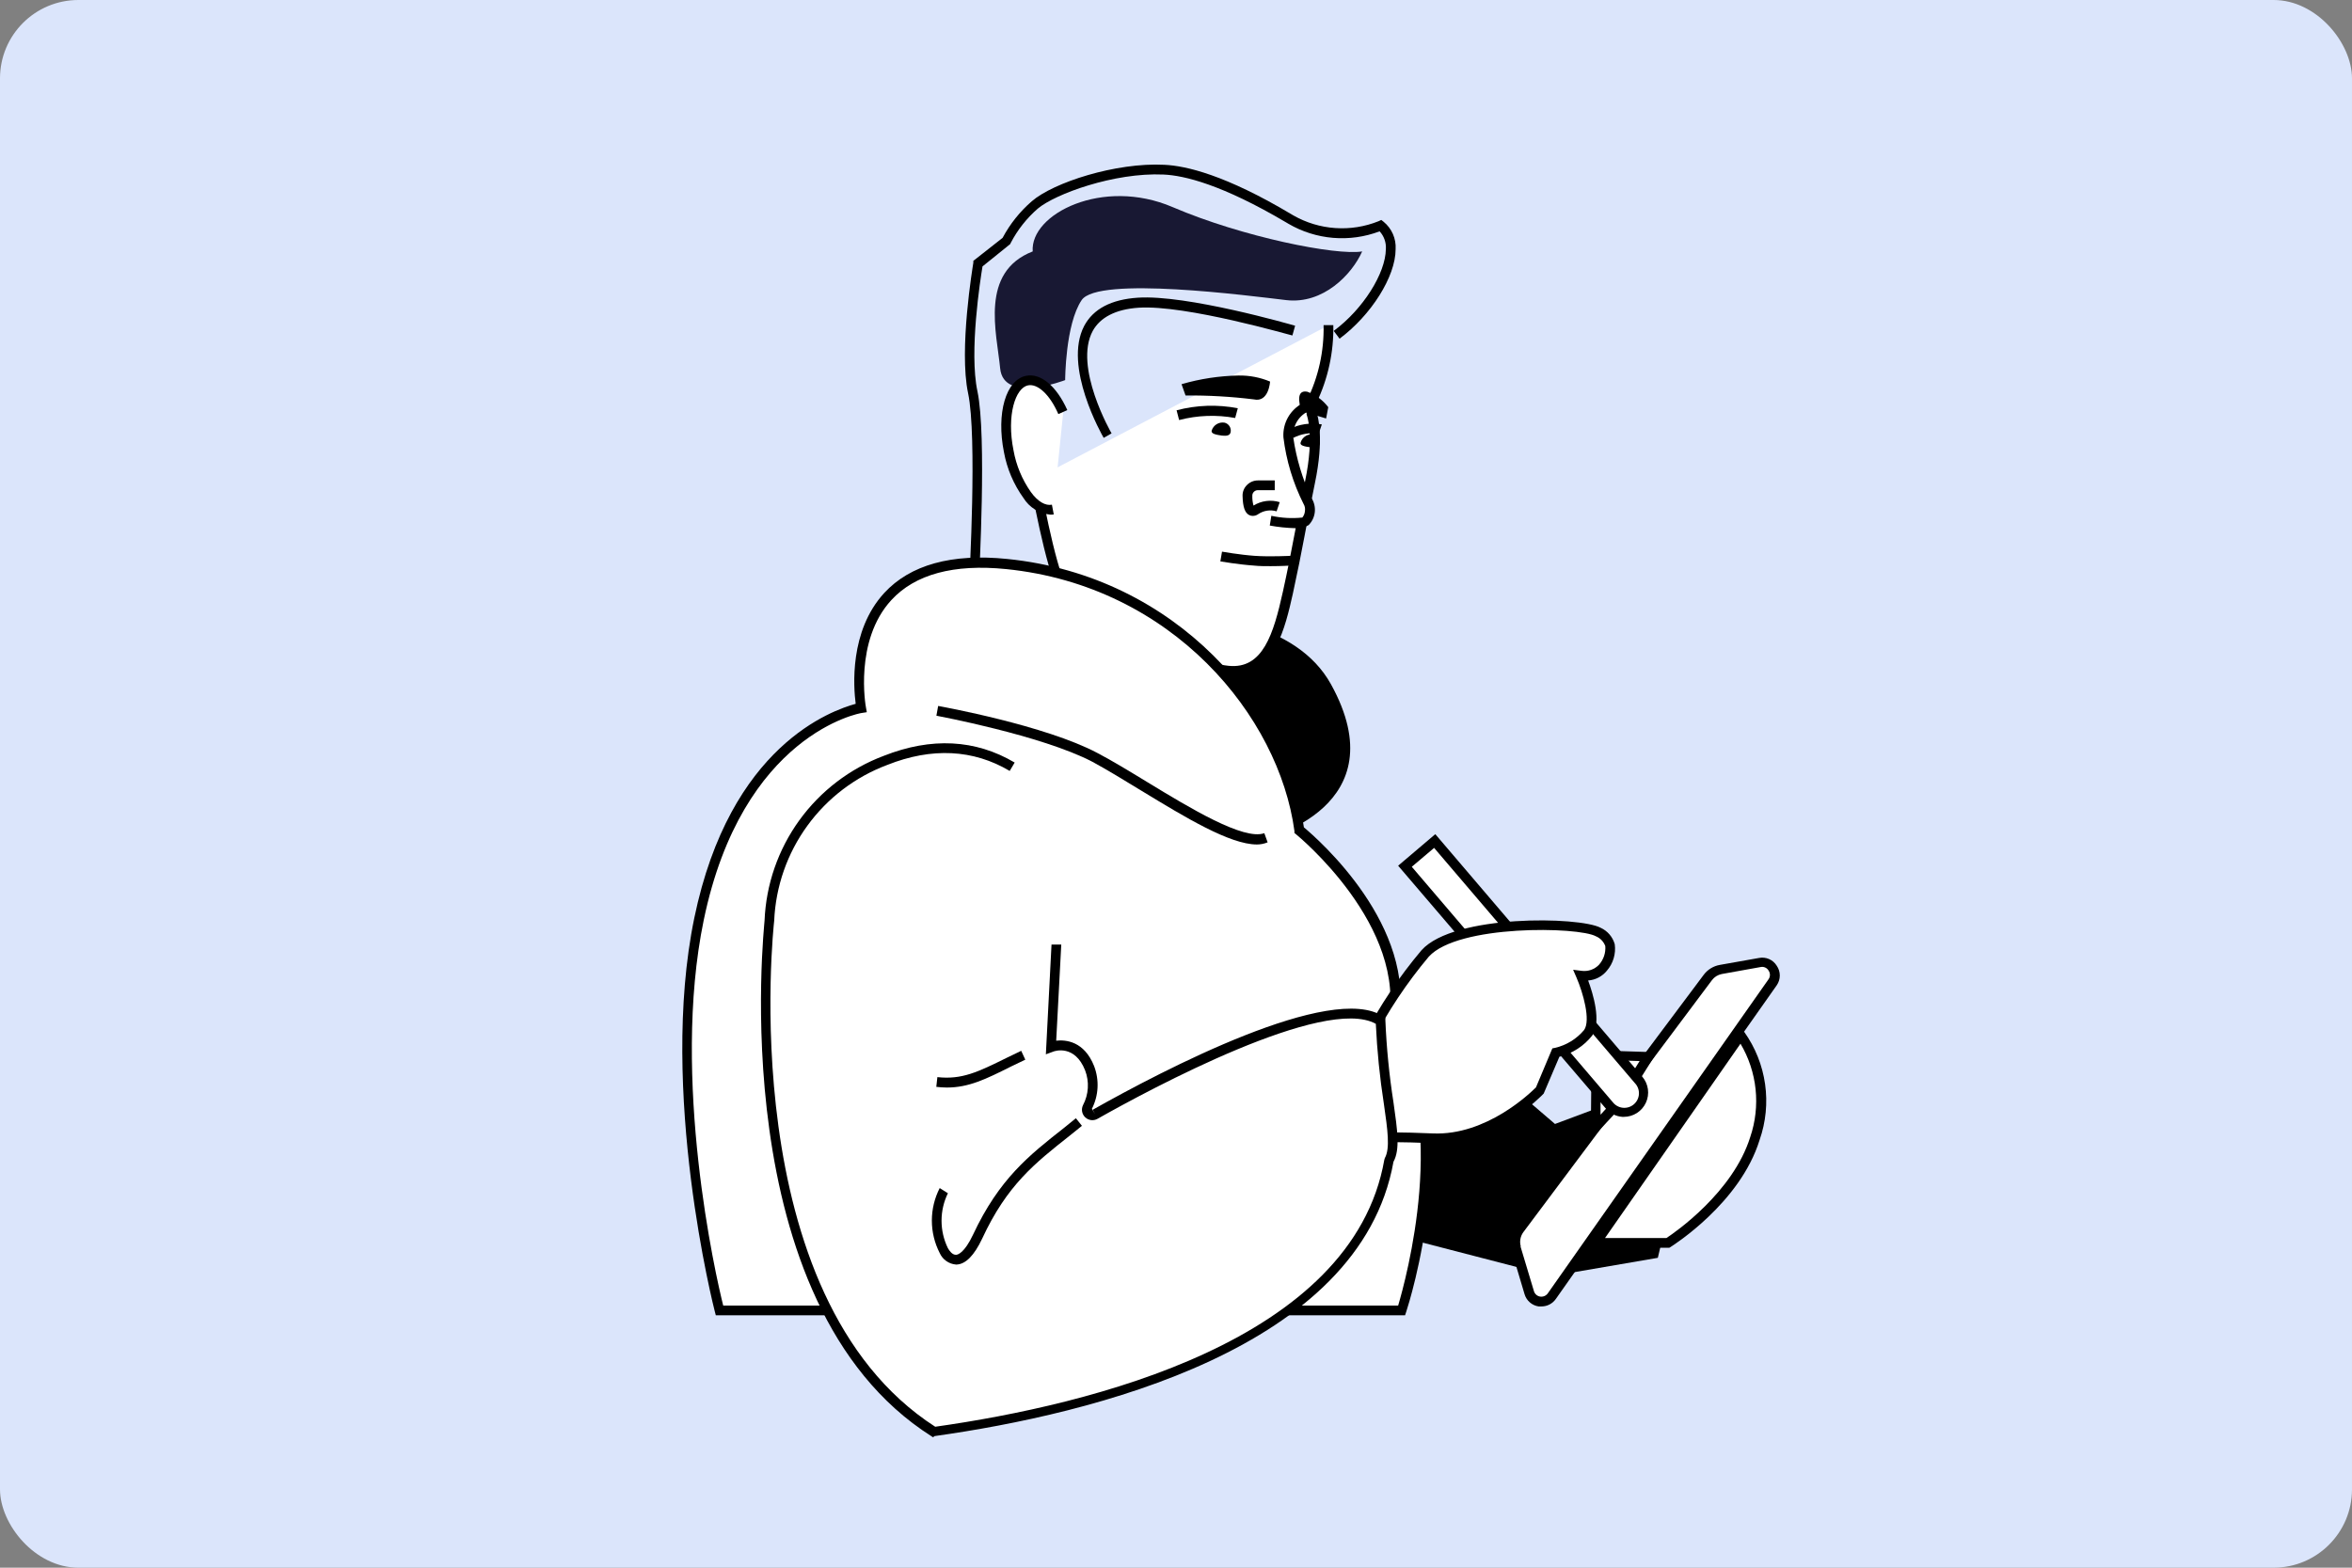 <svg width="300" height="200" viewBox="0 0 300 200" fill="none" xmlns="http://www.w3.org/2000/svg">
<rect x="0" y="0" width="300" height="200" fill="#808080" stroke="none"/>
<rect width="300" height="200" rx="10" fill="#DBE5FB"/>
<g clip-path="url(#clip0_2034_51840)">
<path d="M198.341 143.392L154.662 105.934L152.201 150.949L197.918 162.793L211.458 160.468L217.165 136.358L198.341 143.392Z" fill="black"/>
<path d="M169.757 87.279C161.053 71.607 124.151 80.568 124.151 80.568L98.128 167.08L175.849 166.819L161.414 106.941C161.414 106.941 178.435 102.951 169.757 87.279Z" fill="black"/>
<path d="M193.355 159.189L195.059 164.893C195.146 165.183 195.314 165.443 195.542 165.643C195.771 165.843 196.051 165.974 196.351 166.022C196.65 166.07 196.957 166.033 197.237 165.914C197.516 165.796 197.757 165.601 197.931 165.353L226.08 125.272C226.259 125.012 226.357 124.704 226.361 124.388C226.366 124.072 226.277 123.761 226.105 123.496C225.934 123.23 225.688 123.021 225.398 122.895C225.108 122.769 224.787 122.731 224.476 122.786L219.503 123.681C218.838 123.796 218.242 124.161 217.837 124.7L193.778 156.852C193.532 157.183 193.366 157.565 193.293 157.971C193.219 158.376 193.241 158.793 193.355 159.189Z" fill="white"/>
<path d="M196.613 166.67H196.252C195.837 166.608 195.448 166.428 195.131 166.153C194.814 165.878 194.582 165.519 194.462 165.117L192.758 159.4C192.611 158.909 192.581 158.39 192.669 157.885C192.758 157.38 192.963 156.903 193.268 156.492L217.327 124.34C217.828 123.681 218.562 123.237 219.378 123.097L224.352 122.215C224.787 122.127 225.239 122.175 225.646 122.353C226.053 122.531 226.396 122.83 226.627 123.209C226.879 123.574 227.015 124.008 227.015 124.452C227.015 124.896 226.879 125.329 226.627 125.695L198.441 165.726C198.234 166.018 197.961 166.257 197.642 166.422C197.324 166.586 196.971 166.671 196.613 166.67ZM193.94 159.014L195.655 164.719C195.708 164.899 195.811 165.06 195.952 165.183C196.093 165.306 196.266 165.387 196.451 165.415C196.635 165.441 196.822 165.417 196.993 165.345C197.164 165.272 197.312 165.155 197.421 165.005L225.583 124.924C225.695 124.762 225.756 124.569 225.756 124.371C225.756 124.173 225.695 123.98 225.583 123.818C225.483 123.647 225.332 123.513 225.151 123.432C224.97 123.352 224.769 123.33 224.576 123.371L219.602 124.265C219.105 124.364 218.662 124.643 218.359 125.048L194.3 157.2C194.112 157.458 193.985 157.755 193.929 158.07C193.873 158.384 193.889 158.707 193.977 159.014H193.94Z" fill="black"/>
<path d="M203.526 138.732L205.428 134.68L210.227 134.829L206.87 140.211L203.526 143.79V138.732Z" fill="white"/>
<path d="M202.904 145.368L202.966 138.471L205.043 134.046L211.334 134.245L207.405 140.534L202.904 145.368ZM204.148 138.868V142.212L206.423 139.726L209.133 135.364L205.826 135.264L204.148 138.868Z" fill="black"/>
<path d="M222.014 132.058C223.342 133.954 224.2 136.138 224.517 138.431C224.835 140.723 224.604 143.059 223.842 145.244C221.355 153.173 212.739 158.567 212.739 158.567H203.526L222.014 132.058Z" fill="white"/>
<path d="M212.913 159.188H202.332L221.964 131.026L222.487 131.66C223.889 133.632 224.799 135.912 225.138 138.308C225.478 140.704 225.238 143.146 224.439 145.43C221.952 153.484 213.423 158.865 213.062 159.101L212.913 159.188ZM204.719 157.946H212.552C213.684 157.2 221.044 152.104 223.245 145.058C223.909 143.101 224.141 141.024 223.927 138.969C223.712 136.913 223.055 134.929 222.002 133.151L204.719 157.946Z" fill="black"/>
<path d="M131.997 61.143C131.997 61.143 133.886 72.216 135.615 75.423C137.343 78.629 151.629 85.067 156.664 85.576C161.7 86.086 163.142 80.754 164.274 75.634C165.405 70.514 165.791 67.854 167.084 61.565C168.377 55.277 167.258 52.679 167.258 52.679V51.337C168.749 48.283 169.491 44.917 169.421 41.519" fill="white"/>
<path d="M157.323 86.186H156.602C151.629 85.676 136.995 79.288 135.067 75.709C133.314 72.453 131.462 61.702 131.337 61.242L132.581 61.031C132.581 61.143 134.483 72.042 136.137 75.124C137.79 78.207 151.703 84.433 156.714 84.943C161.066 85.39 162.433 80.916 163.639 75.46C164.273 72.577 164.659 70.551 165.106 68.215C165.479 66.313 165.865 64.237 166.462 61.404C167.705 55.451 166.673 52.916 166.661 52.891V52.642L166.723 51.039C168.176 48.066 168.896 44.789 168.824 41.482H170.067C170.132 44.919 169.391 48.324 167.904 51.424V52.518C168.128 53.152 168.911 55.948 167.718 61.64C167.133 64.474 166.748 66.537 166.387 68.426C165.94 70.787 165.542 72.813 164.908 75.721C163.95 79.972 162.558 86.186 157.323 86.186Z" fill="black"/>
<path d="M124.872 74.192L123.629 74.118C123.629 73.944 124.661 55.724 123.48 50.156C122.298 44.589 124.076 34 124.151 33.515V33.279L127.881 30.346C128.826 28.572 130.09 26.988 131.611 25.673C134.359 23.287 142.329 20.702 148.52 21.025C151.293 21.149 156.353 22.342 164.684 27.314L164.957 27.475C166.597 28.412 168.427 28.966 170.311 29.095C172.196 29.225 174.085 28.926 175.837 28.221L176.185 28.059L176.483 28.295C176.996 28.715 177.402 29.25 177.668 29.858C177.934 30.465 178.052 31.126 178.012 31.788C178.012 35.292 174.892 40.202 170.863 43.209L170.117 42.215C173.847 39.456 176.732 34.882 176.769 31.775C176.796 31.364 176.739 30.952 176.602 30.563C176.466 30.174 176.252 29.817 175.973 29.513C174.084 30.228 172.058 30.512 170.045 30.345C168.031 30.177 166.081 29.562 164.336 28.544L164.062 28.382C155.893 23.548 151.044 22.38 148.409 22.268C142.105 21.982 134.595 24.753 132.382 26.605C130.958 27.84 129.781 29.332 128.913 31.005L128.851 31.141L125.32 33.987C125.059 35.566 123.591 44.862 124.673 49.92C125.879 55.625 124.872 73.434 124.872 74.192Z" fill="black"/>
<path d="M140.775 55.861C140.563 55.488 135.577 46.764 138.288 41.581C139.444 39.406 141.744 38.201 145.139 37.977C151.355 37.567 164.634 41.395 165.194 41.556L164.846 42.799C164.709 42.799 151.256 38.859 145.226 39.257C142.291 39.456 140.327 40.5 139.382 42.215C136.895 46.801 141.732 55.202 141.782 55.289L140.775 55.861Z" fill="black"/>
<path d="M161.998 48.678C160.731 48.147 159.368 47.885 157.994 47.907C155.528 47.952 153.078 48.324 150.708 49.013L151.218 50.455C154.127 50.429 157.035 50.595 159.922 50.952C161.849 51.387 161.998 48.678 161.998 48.678Z" fill="black"/>
<path d="M166.487 51.983C165.778 52.341 165.193 52.903 164.808 53.596C164.422 54.29 164.253 55.083 164.323 55.873C164.693 58.663 165.512 61.374 166.748 63.902C166.998 64.309 167.109 64.787 167.061 65.263C167.014 65.739 166.812 66.186 166.487 66.537C165.84 67.084 162.061 66.437 162.061 66.437" fill="white"/>
<path d="M165.156 67.382C164.084 67.353 163.016 67.241 161.961 67.046L162.16 65.803C163.457 66.089 164.792 66.164 166.114 66.027C166.313 65.784 166.431 65.484 166.449 65.17C166.494 64.859 166.428 64.542 166.263 64.275C164.927 61.618 164.061 58.75 163.702 55.799C163.643 54.906 163.847 54.016 164.289 53.239C164.731 52.461 165.391 51.83 166.188 51.424L166.835 52.493C166.211 52.797 165.697 53.286 165.364 53.893C165.03 54.501 164.892 55.197 164.97 55.886C165.357 58.514 166.124 61.071 167.245 63.479C167.605 64.014 167.768 64.657 167.707 65.298C167.646 65.939 167.364 66.54 166.909 66.996C166.379 67.303 165.767 67.438 165.156 67.382Z" fill="black"/>
<path d="M166.735 49.97C164.97 49.634 166.014 52.456 166.014 52.456L169.147 53.388L169.421 51.946C168.734 51.043 167.802 50.357 166.735 49.97Z" fill="black"/>
<path d="M163.03 64.61C162.547 64.464 162.038 64.427 161.539 64.502C161.04 64.578 160.564 64.763 160.146 65.045C159.338 65.629 159.139 64.374 159.114 63.281C159.109 63.103 159.14 62.926 159.204 62.76C159.269 62.594 159.366 62.444 159.49 62.316C159.614 62.189 159.762 62.087 159.926 62.018C160.09 61.949 160.266 61.913 160.444 61.913H162.595" fill="white"/>
<path d="M159.773 65.816C159.626 65.816 159.481 65.781 159.35 65.716C158.791 65.443 158.529 64.697 158.492 63.293C158.48 63.034 158.523 62.775 158.617 62.533C158.712 62.291 158.855 62.072 159.039 61.889C159.221 61.699 159.439 61.549 159.68 61.446C159.922 61.344 160.182 61.291 160.444 61.292H162.595V62.535H160.444C160.349 62.533 160.255 62.55 160.167 62.587C160.079 62.623 160 62.677 159.934 62.746C159.867 62.812 159.814 62.891 159.779 62.979C159.745 63.067 159.73 63.161 159.735 63.256C159.723 63.675 159.774 64.094 159.885 64.499C160.379 64.191 160.933 63.993 161.51 63.918C162.087 63.843 162.673 63.892 163.229 64.064L162.831 65.232C162.442 65.116 162.032 65.087 161.63 65.147C161.228 65.207 160.845 65.355 160.506 65.58C160.296 65.739 160.037 65.822 159.773 65.816Z" fill="black"/>
<path d="M155.757 70.998C155.757 70.998 158.007 71.396 159.972 71.545C161.936 71.694 164.672 71.545 164.672 71.545" fill="white"/>
<path d="M162.073 72.229C161.364 72.229 160.606 72.229 159.934 72.154C157.945 72.017 155.744 71.632 155.657 71.62L155.869 70.377C155.869 70.377 158.107 70.775 160.021 70.911C161.936 71.048 164.609 70.911 164.634 70.911V72.154C164.634 72.154 163.416 72.229 162.073 72.229Z" fill="black"/>
<path d="M150.236 52.978C152.674 52.343 155.222 52.258 157.696 52.729L150.236 52.978Z" fill="white"/>
<path d="M150.398 53.587L150.075 52.344C152.625 51.67 155.294 51.581 157.883 52.083L157.547 53.326C155.174 52.888 152.733 52.977 150.398 53.587Z" fill="black"/>
<path d="M154.551 54.929C154.657 54.589 154.883 54.299 155.188 54.114C155.492 53.929 155.853 53.861 156.204 53.922C156.468 53.99 156.694 54.158 156.836 54.39C156.978 54.622 157.023 54.9 156.963 55.165C156.851 55.588 156.453 55.625 155.868 55.575C155.098 55.463 154.439 55.339 154.551 54.929Z" fill="black"/>
<path d="M164.659 55.314C165.81 54.732 167.117 54.532 168.389 54.742L164.659 55.314Z" fill="white"/>
<path d="M164.945 55.873L164.398 54.767C165.693 54.107 167.169 53.889 168.6 54.146L168.203 55.327C167.086 55.158 165.945 55.349 164.945 55.873Z" fill="black"/>
<path d="M165.902 56.433C166.011 56.092 166.24 55.802 166.547 55.617C166.853 55.432 167.216 55.364 167.569 55.426C167.83 55.496 168.055 55.665 168.196 55.896C168.337 56.127 168.384 56.404 168.327 56.669C168.215 57.091 167.817 57.129 167.233 57.079C166.4 56.967 165.741 56.843 165.902 56.433Z" fill="black"/>
<path d="M128.378 71.98C105.998 69.718 109.815 90.337 109.815 90.337C109.815 90.337 94.224 92.698 89.138 117.256C84.55 139.453 91.749 167.18 91.749 167.18H178.783C178.783 167.18 186.38 143.79 177.664 130.852C180.474 117.803 165.716 105.934 165.716 105.934C163.863 92.201 150.796 74.255 128.378 71.98Z" fill="white"/>
<path d="M179.218 167.801H91.302L91.178 167.329C91.103 167.055 83.991 139.216 88.554 117.132C93.117 95.047 106.16 90.622 109.144 89.79C108.87 87.677 108.311 80.518 112.787 75.647C116.107 72.055 121.378 70.588 128.465 71.309C150.249 73.509 164.174 90.535 166.313 105.549C168.128 107.065 180.822 118.163 178.336 130.666C186.902 143.728 179.703 166.347 179.38 167.304L179.218 167.801ZM92.247 166.558H178.336C179.293 163.327 184.963 142.783 177.167 131.2L177.018 130.977V130.716C179.716 118.2 165.442 106.543 165.293 106.419L165.107 106.269V106.021C163.142 91.418 149.59 74.752 128.329 72.602C121.652 71.93 116.728 73.26 113.694 76.554C108.92 81.736 110.424 90.138 110.449 90.225L110.561 90.859L109.927 90.958C109.778 90.958 94.684 93.593 89.76 117.393C85.57 137.626 91.302 162.83 92.247 166.558Z" fill="black"/>
<path d="M183.806 121.295L188.978 116.46L193.852 120.065" fill="#4D4D4D"/>
<path d="M205.254 140.994L179.256 110.52L182.986 107.289L209.046 137.762C209.258 138.011 209.418 138.299 209.518 138.61C209.618 138.921 209.656 139.248 209.63 139.574C209.603 139.899 209.513 140.216 209.364 140.507C209.214 140.798 209.009 141.056 208.76 141.267C208.512 141.479 208.225 141.641 207.914 141.742C207.604 141.843 207.276 141.882 206.951 141.856C206.625 141.831 206.308 141.742 206.016 141.594C205.725 141.446 205.466 141.242 205.254 140.994Z" fill="white"/>
<path d="M207.156 142.485H206.932C206.524 142.455 206.125 142.344 205.76 142.158C205.395 141.973 205.071 141.716 204.806 141.404L178.335 110.445L183.073 106.419L209.481 137.365C209.865 137.816 210.112 138.368 210.193 138.955C210.274 139.543 210.185 140.141 209.936 140.679C209.688 141.217 209.291 141.674 208.791 141.994C208.292 142.314 207.712 142.484 207.119 142.485H207.156ZM205.689 140.584C205.841 140.788 206.034 140.959 206.255 141.086C206.476 141.213 206.721 141.294 206.975 141.323C207.228 141.351 207.485 141.328 207.729 141.253C207.973 141.179 208.199 141.055 208.393 140.89C208.588 140.725 208.746 140.521 208.859 140.293C208.971 140.064 209.036 139.814 209.048 139.559C209.06 139.305 209.02 139.05 208.93 138.812C208.839 138.573 208.701 138.356 208.524 138.172L182.923 108.171L180.076 110.582L205.689 140.584Z" fill="black"/>
<path d="M174.481 132.542C176.501 128.634 178.949 124.962 181.78 121.593C185.758 117.206 201.449 117.579 203.874 118.872C206.298 120.164 205.366 122.165 204.446 123.445C204.097 123.829 203.66 124.123 203.173 124.303C202.686 124.482 202.163 124.542 201.648 124.477C201.648 124.477 203.949 129.771 202.581 131.747C201.525 133.017 200.07 133.893 198.453 134.233L196.439 139.03C196.439 139.03 190.359 145.517 182.762 145.182C175.165 144.846 168.314 145.182 168.314 145.182" fill="white"/>
<path d="M183.309 145.841H182.712C175.252 145.517 168.389 145.841 168.327 145.841L168.265 144.598C168.327 144.598 175.19 144.262 182.762 144.598C189.575 144.896 195.195 139.44 195.917 138.719L198.005 133.748L198.329 133.686C199.789 133.352 201.099 132.548 202.059 131.399C202.917 130.156 201.922 126.652 201.089 124.725L200.654 123.719L201.735 123.855C202.139 123.909 202.549 123.867 202.934 123.734C203.318 123.6 203.666 123.377 203.949 123.085C204.237 122.762 204.458 122.384 204.597 121.974C204.736 121.564 204.79 121.13 204.757 120.698C204.656 120.421 204.499 120.167 204.296 119.954C204.093 119.74 203.847 119.57 203.575 119.456C201.362 118.213 185.97 117.927 182.24 122.053C179.446 125.379 177.031 129.005 175.041 132.866L173.922 132.294C175.967 128.338 178.448 124.624 181.32 121.22C185.485 116.61 201.499 116.933 204.16 118.362C204.596 118.559 204.983 118.849 205.295 119.212C205.606 119.575 205.834 120.002 205.963 120.462C206.045 121.065 205.998 121.678 205.824 122.261C205.651 122.844 205.354 123.383 204.956 123.843C204.663 124.202 204.301 124.497 203.89 124.711C203.48 124.925 203.03 125.052 202.568 125.086C203.19 126.763 204.297 130.355 203.091 132.108C202.031 133.448 200.558 134.4 198.901 134.817L196.899 139.515C196.65 139.776 190.844 145.841 183.309 145.841Z" fill="black"/>
<path d="M129.112 97.818C125.382 95.594 119.961 94.239 112.949 96.998C108.721 98.567 105.055 101.356 102.416 105.012C99.777 108.667 98.285 113.024 98.128 117.529C98.128 117.529 92.421 165.726 119.153 182.715C148.085 178.663 173.686 168.05 177.18 148.115C178.585 145.629 176.446 140.161 176.098 130.318C169.682 126.018 147.439 137.862 139.681 142.236C139.55 142.308 139.4 142.336 139.252 142.317C139.104 142.298 138.966 142.233 138.857 142.131C138.748 142.03 138.674 141.896 138.646 141.75C138.617 141.603 138.636 141.452 138.698 141.317C139.092 140.555 139.321 139.718 139.37 138.862C139.42 138.005 139.288 137.148 138.984 136.345C137.393 132.381 134.011 133.649 134.011 133.649L134.695 120.574" fill="white"/>
<path d="M119.016 183.361L118.817 183.237C92.073 166.272 97.519 117.939 97.519 117.455C97.707 112.844 99.249 108.391 101.953 104.651C104.658 100.912 108.404 98.051 112.725 96.426C118.805 94.028 124.424 94.326 129.423 97.284L128.789 98.353C124.138 95.594 118.842 95.333 113.185 97.582C109.091 99.113 105.539 101.816 102.972 105.352C100.405 108.888 98.936 113.102 98.749 117.467C98.687 118.026 93.416 165.353 119.289 182.019C139.059 179.223 172.517 171.095 176.57 147.966L176.632 147.754C177.329 146.512 176.993 144.163 176.52 140.869C175.991 137.473 175.647 134.05 175.488 130.616C168.948 126.975 146.718 138.931 139.991 142.734C139.744 142.874 139.458 142.931 139.176 142.898C138.894 142.864 138.63 142.741 138.423 142.546C138.216 142.352 138.076 142.096 138.025 141.817C137.974 141.537 138.014 141.249 138.138 140.994C138.499 140.312 138.709 139.561 138.754 138.791C138.799 138.021 138.678 137.251 138.4 136.532C137.094 133.263 134.57 134.046 134.284 134.183L133.401 134.506L134.122 120.5H135.366L134.719 132.766C135.963 132.629 138.3 132.841 139.556 136.01C139.892 136.889 140.04 137.828 139.991 138.768C139.942 139.708 139.696 140.627 139.27 141.466L139.68 142.125L139.382 141.578C148.321 136.532 169.856 125.272 176.446 129.684L176.707 129.87V130.181C176.852 133.682 177.196 137.172 177.739 140.633C178.249 144.225 178.597 146.636 177.739 148.214C173.462 172.126 139.195 180.403 119.202 183.212L119.016 183.361Z" fill="black"/>
<path d="M137.641 143.169C132.469 147.295 128.353 149.992 124.698 157.772C121.043 165.552 117.872 155.87 120.408 151.906" fill="white"/>
<path d="M121.938 161.326C121.492 161.291 121.063 161.136 120.698 160.878C120.333 160.62 120.044 160.268 119.861 159.859C119.203 158.577 118.859 157.156 118.859 155.715C118.859 154.273 119.203 152.852 119.861 151.57L120.906 152.229C120.372 153.32 120.095 154.519 120.095 155.733C120.095 156.948 120.372 158.147 120.906 159.238C121.092 159.561 121.453 160.096 121.938 160.083C122.162 160.083 123.007 159.859 124.114 157.511C127.458 150.377 131.275 147.382 135.702 143.902L137.231 142.659L138.002 143.628L136.46 144.871C131.996 148.401 128.453 151.172 125.27 158.033C124.263 160.17 123.169 161.276 122.025 161.326H121.938Z" fill="black"/>
<path d="M130.517 134.655C125.656 136.967 123.293 138.384 119.501 138.023L130.517 134.655Z" fill="white"/>
<path d="M120.769 138.744C120.32 138.739 119.872 138.71 119.426 138.657L119.563 137.414C122.684 137.762 124.735 136.768 128.453 134.929L130.256 134.059L130.778 135.19L128.988 136.047C125.705 137.7 123.542 138.744 120.769 138.744Z" fill="black"/>
<path d="M161.414 106.941C157.398 108.432 146.282 100.142 139.618 96.675C132.954 93.207 119.501 90.734 119.501 90.734" fill="white"/>
<path d="M160.32 107.736C156.863 107.736 151.169 104.268 145.649 100.913C143.348 99.508 141.173 98.179 139.332 97.184C132.83 93.792 119.514 91.331 119.439 91.306L119.663 90.063C120.21 90.162 133.339 92.549 139.954 96.053C141.832 97.035 144.02 98.365 146.345 99.782C151.816 103.113 158.629 107.239 161.265 106.294L161.688 107.463C161.254 107.642 160.789 107.735 160.32 107.736Z" fill="black"/>
<path d="M135.863 48.491C135.863 48.491 128.005 51.536 127.57 46.987C127.135 42.439 124.934 34.721 131.723 32.074C131.375 27.301 140.638 22.591 149.565 26.419C158.492 30.247 170.478 32.633 173.748 32.074C172.442 35.019 168.774 38.834 164.075 38.288C159.375 37.741 140.053 35.181 137.965 38.288C135.876 41.395 135.863 48.491 135.863 48.491Z" fill="#181833"/>
<path d="M134.346 65.058C132.133 65.493 129.622 62.174 128.714 57.601C127.806 53.027 128.851 49.013 131.052 48.578C132.655 48.255 134.421 49.92 135.615 52.592" fill="white"/>
<path d="M133.936 65.654C133.245 65.584 132.58 65.356 131.991 64.987C131.402 64.619 130.907 64.12 130.542 63.529C129.291 61.79 128.442 59.795 128.055 57.688C127.06 52.717 128.304 48.454 130.878 47.944C132.755 47.571 134.757 49.249 136.137 52.319L134.993 52.828C133.911 50.343 132.357 48.914 131.126 49.162C129.522 49.485 128.366 52.965 129.274 57.452C129.615 59.365 130.37 61.18 131.487 62.771C132.382 64.014 133.364 64.548 134.172 64.387L134.409 65.629C134.252 65.653 134.094 65.662 133.936 65.654Z" fill="black"/>
</g>
<defs>
<clipPath id="clip0_2034_51840">
<rect width="140" height="162.361" fill="white" transform="translate(87 21)"/>
</clipPath>
</defs>
</svg>
